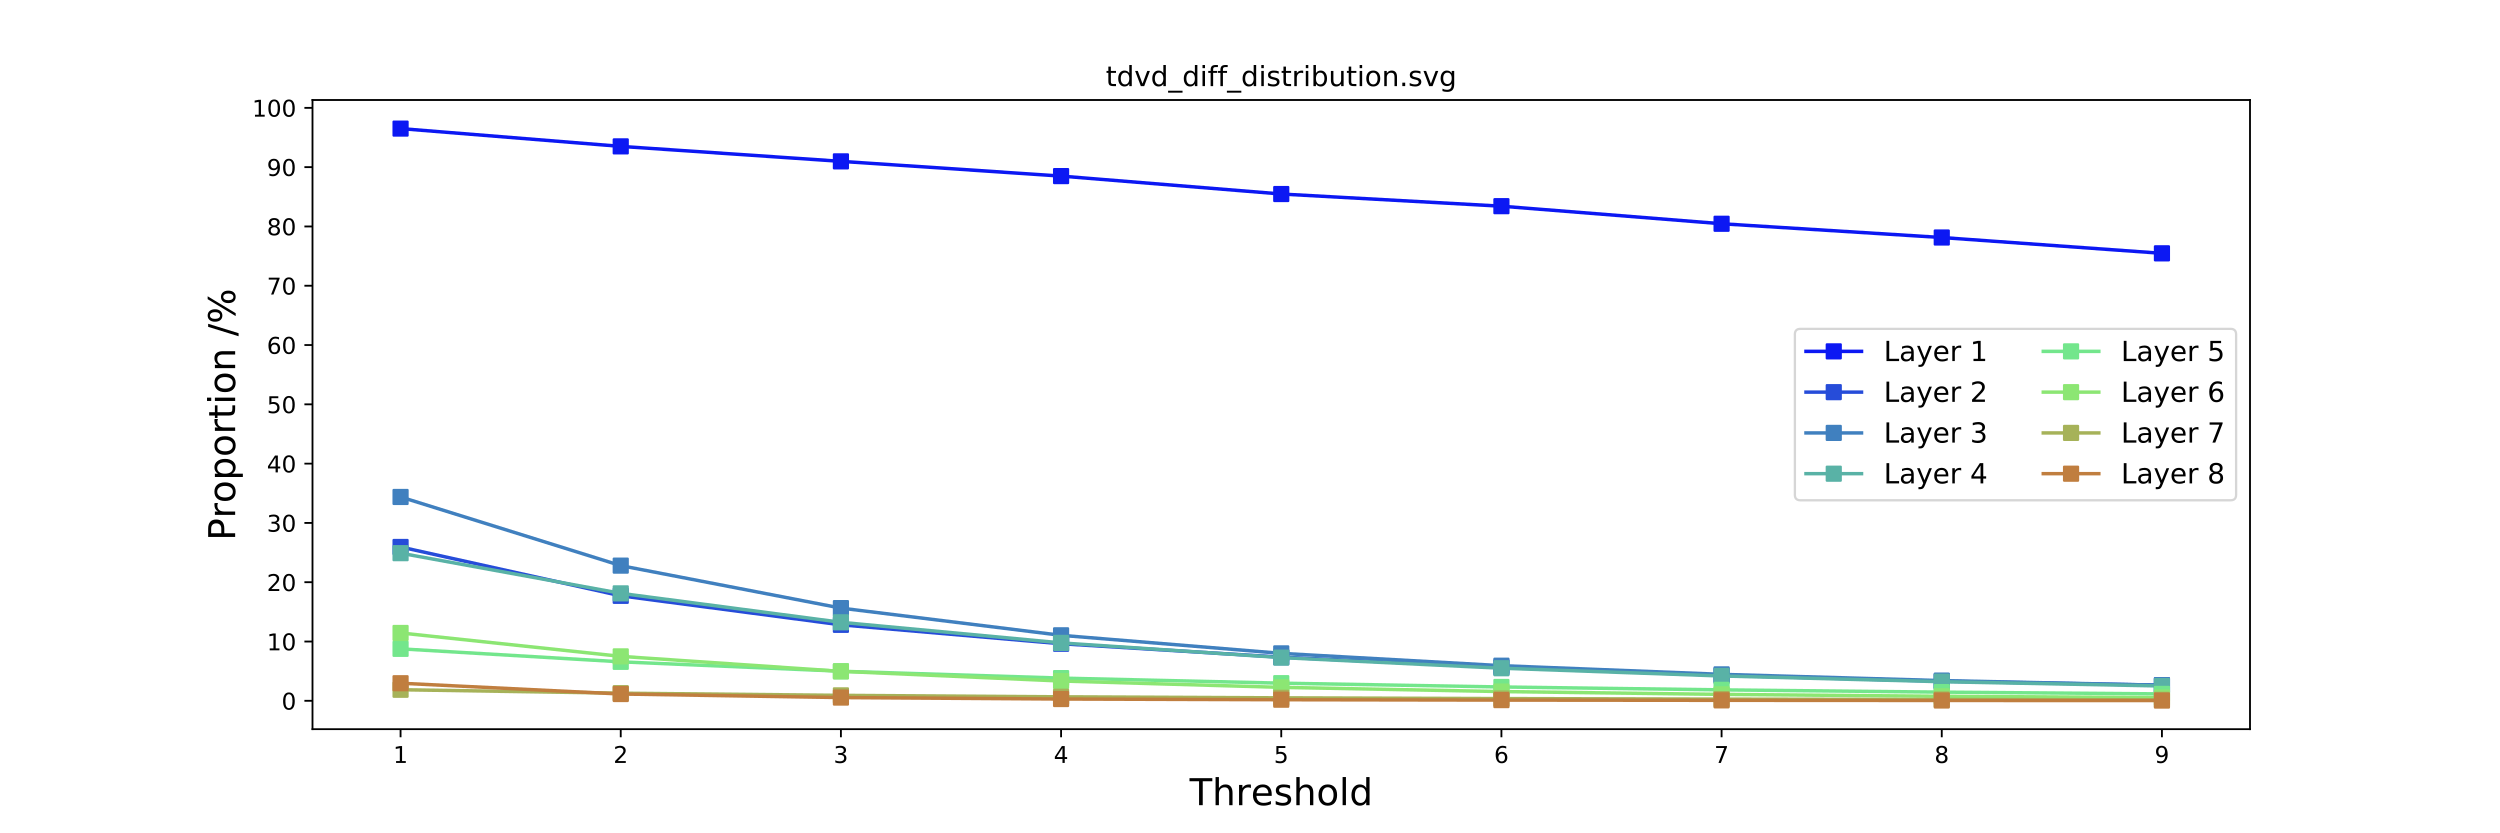 <?xml version="1.0" encoding="utf-8" standalone="no"?>
<!DOCTYPE svg PUBLIC "-//W3C//DTD SVG 1.1//EN"
  "http://www.w3.org/Graphics/SVG/1.1/DTD/svg11.dtd">
<!-- Created with matplotlib (https://matplotlib.org/) -->
<svg height="360pt" version="1.1" viewBox="0 0 1080 360" width="1080pt" xmlns="http://www.w3.org/2000/svg" xmlns:xlink="http://www.w3.org/1999/xlink">
 <defs>
  <style type="text/css">
*{stroke-linecap:butt;stroke-linejoin:round;}
  </style>
 </defs>
 <g id="figure_1">
  <g id="patch_1">
   <path d="M 0 360 
L 1080 360 
L 1080 0 
L 0 0 
z
" style="fill:#ffffff;"/>
  </g>
  <g id="axes_1">
   <g id="patch_2">
    <path d="M 135 315 
L 972 315 
L 972 43.2 
L 135 43.2 
z
" style="fill:#ffffff;"/>
   </g>
   <g id="matplotlib.axis_1">
    <g id="xtick_1">
     <g id="line2d_1">
      <defs>
       <path d="M 0 0 
L 0 3.5 
" id="me20a27fc6b" style="stroke:#000000;stroke-width:0.8;"/>
      </defs>
      <g>
       <use style="stroke:#000000;stroke-width:0.8;" x="173.045" xlink:href="#me20a27fc6b" y="315"/>
      </g>
     </g>
     <g id="text_1">
      <!-- 1 -->
      <defs>
       <path d="M 12.406 8.297 
L 28.516 8.297 
L 28.516 63.922 
L 10.984 60.406 
L 10.984 69.391 
L 28.422 72.906 
L 38.281 72.906 
L 38.281 8.297 
L 54.391 8.297 
L 54.391 0 
L 12.406 0 
z
" id="DejaVuSans-49"/>
      </defs>
      <g transform="translate(169.864 329.598)scale(0.1 -0.1)">
       <use xlink:href="#DejaVuSans-49"/>
      </g>
     </g>
    </g>
    <g id="xtick_2">
     <g id="line2d_2">
      <g>
       <use style="stroke:#000000;stroke-width:0.8;" x="268.159" xlink:href="#me20a27fc6b" y="315"/>
      </g>
     </g>
     <g id="text_2">
      <!-- 2 -->
      <defs>
       <path d="M 19.188 8.297 
L 53.609 8.297 
L 53.609 0 
L 7.328 0 
L 7.328 8.297 
Q 12.938 14.109 22.625 23.891 
Q 32.328 33.688 34.812 36.531 
Q 39.547 41.844 41.422 45.531 
Q 43.312 49.219 43.312 52.781 
Q 43.312 58.594 39.234 62.25 
Q 35.156 65.922 28.609 65.922 
Q 23.969 65.922 18.812 64.312 
Q 13.672 62.703 7.812 59.422 
L 7.812 69.391 
Q 13.766 71.781 18.938 73 
Q 24.125 74.219 28.422 74.219 
Q 39.75 74.219 46.484 68.547 
Q 53.219 62.891 53.219 53.422 
Q 53.219 48.922 51.531 44.891 
Q 49.859 40.875 45.406 35.406 
Q 44.188 33.984 37.641 27.219 
Q 31.109 20.453 19.188 8.297 
z
" id="DejaVuSans-50"/>
      </defs>
      <g transform="translate(264.978 329.598)scale(0.1 -0.1)">
       <use xlink:href="#DejaVuSans-50"/>
      </g>
     </g>
    </g>
    <g id="xtick_3">
     <g id="line2d_3">
      <g>
       <use style="stroke:#000000;stroke-width:0.8;" x="363.273" xlink:href="#me20a27fc6b" y="315"/>
      </g>
     </g>
     <g id="text_3">
      <!-- 3 -->
      <defs>
       <path d="M 40.578 39.312 
Q 47.656 37.797 51.625 33 
Q 55.609 28.219 55.609 21.188 
Q 55.609 10.406 48.188 4.484 
Q 40.766 -1.422 27.094 -1.422 
Q 22.516 -1.422 17.656 -0.516 
Q 12.797 0.391 7.625 2.203 
L 7.625 11.719 
Q 11.719 9.328 16.594 8.109 
Q 21.484 6.891 26.812 6.891 
Q 36.078 6.891 40.938 10.547 
Q 45.797 14.203 45.797 21.188 
Q 45.797 27.641 41.281 31.266 
Q 36.766 34.906 28.719 34.906 
L 20.219 34.906 
L 20.219 43.016 
L 29.109 43.016 
Q 36.375 43.016 40.234 45.922 
Q 44.094 48.828 44.094 54.297 
Q 44.094 59.906 40.109 62.906 
Q 36.141 65.922 28.719 65.922 
Q 24.656 65.922 20.016 65.031 
Q 15.375 64.156 9.812 62.312 
L 9.812 71.094 
Q 15.438 72.656 20.344 73.438 
Q 25.25 74.219 29.594 74.219 
Q 40.828 74.219 47.359 69.109 
Q 53.906 64.016 53.906 55.328 
Q 53.906 49.266 50.438 45.094 
Q 46.969 40.922 40.578 39.312 
z
" id="DejaVuSans-51"/>
      </defs>
      <g transform="translate(360.091 329.598)scale(0.1 -0.1)">
       <use xlink:href="#DejaVuSans-51"/>
      </g>
     </g>
    </g>
    <g id="xtick_4">
     <g id="line2d_4">
      <g>
       <use style="stroke:#000000;stroke-width:0.8;" x="458.386" xlink:href="#me20a27fc6b" y="315"/>
      </g>
     </g>
     <g id="text_4">
      <!-- 4 -->
      <defs>
       <path d="M 37.797 64.312 
L 12.891 25.391 
L 37.797 25.391 
z
M 35.203 72.906 
L 47.609 72.906 
L 47.609 25.391 
L 58.016 25.391 
L 58.016 17.188 
L 47.609 17.188 
L 47.609 0 
L 37.797 0 
L 37.797 17.188 
L 4.891 17.188 
L 4.891 26.703 
z
" id="DejaVuSans-52"/>
      </defs>
      <g transform="translate(455.205 329.598)scale(0.1 -0.1)">
       <use xlink:href="#DejaVuSans-52"/>
      </g>
     </g>
    </g>
    <g id="xtick_5">
     <g id="line2d_5">
      <g>
       <use style="stroke:#000000;stroke-width:0.8;" x="553.5" xlink:href="#me20a27fc6b" y="315"/>
      </g>
     </g>
     <g id="text_5">
      <!-- 5 -->
      <defs>
       <path d="M 10.797 72.906 
L 49.516 72.906 
L 49.516 64.594 
L 19.828 64.594 
L 19.828 46.734 
Q 21.969 47.469 24.109 47.828 
Q 26.266 48.188 28.422 48.188 
Q 40.625 48.188 47.75 41.5 
Q 54.891 34.812 54.891 23.391 
Q 54.891 11.625 47.562 5.094 
Q 40.234 -1.422 26.906 -1.422 
Q 22.312 -1.422 17.547 -0.641 
Q 12.797 0.141 7.719 1.703 
L 7.719 11.625 
Q 12.109 9.234 16.797 8.062 
Q 21.484 6.891 26.703 6.891 
Q 35.156 6.891 40.078 11.328 
Q 45.016 15.766 45.016 23.391 
Q 45.016 31 40.078 35.438 
Q 35.156 39.891 26.703 39.891 
Q 22.75 39.891 18.812 39.016 
Q 14.891 38.141 10.797 36.281 
z
" id="DejaVuSans-53"/>
      </defs>
      <g transform="translate(550.319 329.598)scale(0.1 -0.1)">
       <use xlink:href="#DejaVuSans-53"/>
      </g>
     </g>
    </g>
    <g id="xtick_6">
     <g id="line2d_6">
      <g>
       <use style="stroke:#000000;stroke-width:0.8;" x="648.614" xlink:href="#me20a27fc6b" y="315"/>
      </g>
     </g>
     <g id="text_6">
      <!-- 6 -->
      <defs>
       <path d="M 33.016 40.375 
Q 26.375 40.375 22.484 35.828 
Q 18.609 31.297 18.609 23.391 
Q 18.609 15.531 22.484 10.953 
Q 26.375 6.391 33.016 6.391 
Q 39.656 6.391 43.531 10.953 
Q 47.406 15.531 47.406 23.391 
Q 47.406 31.297 43.531 35.828 
Q 39.656 40.375 33.016 40.375 
z
M 52.594 71.297 
L 52.594 62.312 
Q 48.875 64.062 45.094 64.984 
Q 41.312 65.922 37.594 65.922 
Q 27.828 65.922 22.672 59.328 
Q 17.531 52.734 16.797 39.406 
Q 19.672 43.656 24.016 45.922 
Q 28.375 48.188 33.594 48.188 
Q 44.578 48.188 50.953 41.516 
Q 57.328 34.859 57.328 23.391 
Q 57.328 12.156 50.688 5.359 
Q 44.047 -1.422 33.016 -1.422 
Q 20.359 -1.422 13.672 8.266 
Q 6.984 17.969 6.984 36.375 
Q 6.984 53.656 15.188 63.938 
Q 23.391 74.219 37.203 74.219 
Q 40.922 74.219 44.703 73.484 
Q 48.484 72.75 52.594 71.297 
z
" id="DejaVuSans-54"/>
      </defs>
      <g transform="translate(645.432 329.598)scale(0.1 -0.1)">
       <use xlink:href="#DejaVuSans-54"/>
      </g>
     </g>
    </g>
    <g id="xtick_7">
     <g id="line2d_7">
      <g>
       <use style="stroke:#000000;stroke-width:0.8;" x="743.727" xlink:href="#me20a27fc6b" y="315"/>
      </g>
     </g>
     <g id="text_7">
      <!-- 7 -->
      <defs>
       <path d="M 8.203 72.906 
L 55.078 72.906 
L 55.078 68.703 
L 28.609 0 
L 18.312 0 
L 43.219 64.594 
L 8.203 64.594 
z
" id="DejaVuSans-55"/>
      </defs>
      <g transform="translate(740.546 329.598)scale(0.1 -0.1)">
       <use xlink:href="#DejaVuSans-55"/>
      </g>
     </g>
    </g>
    <g id="xtick_8">
     <g id="line2d_8">
      <g>
       <use style="stroke:#000000;stroke-width:0.8;" x="838.841" xlink:href="#me20a27fc6b" y="315"/>
      </g>
     </g>
     <g id="text_8">
      <!-- 8 -->
      <defs>
       <path d="M 31.781 34.625 
Q 24.75 34.625 20.719 30.859 
Q 16.703 27.094 16.703 20.516 
Q 16.703 13.922 20.719 10.156 
Q 24.75 6.391 31.781 6.391 
Q 38.812 6.391 42.859 10.172 
Q 46.922 13.969 46.922 20.516 
Q 46.922 27.094 42.891 30.859 
Q 38.875 34.625 31.781 34.625 
z
M 21.922 38.812 
Q 15.578 40.375 12.031 44.719 
Q 8.5 49.078 8.5 55.328 
Q 8.5 64.062 14.719 69.141 
Q 20.953 74.219 31.781 74.219 
Q 42.672 74.219 48.875 69.141 
Q 55.078 64.062 55.078 55.328 
Q 55.078 49.078 51.531 44.719 
Q 48 40.375 41.703 38.812 
Q 48.828 37.156 52.797 32.312 
Q 56.781 27.484 56.781 20.516 
Q 56.781 9.906 50.312 4.234 
Q 43.844 -1.422 31.781 -1.422 
Q 19.734 -1.422 13.25 4.234 
Q 6.781 9.906 6.781 20.516 
Q 6.781 27.484 10.781 32.312 
Q 14.797 37.156 21.922 38.812 
z
M 18.312 54.391 
Q 18.312 48.734 21.844 45.562 
Q 25.391 42.391 31.781 42.391 
Q 38.141 42.391 41.719 45.562 
Q 45.312 48.734 45.312 54.391 
Q 45.312 60.062 41.719 63.234 
Q 38.141 66.406 31.781 66.406 
Q 25.391 66.406 21.844 63.234 
Q 18.312 60.062 18.312 54.391 
z
" id="DejaVuSans-56"/>
      </defs>
      <g transform="translate(835.66 329.598)scale(0.1 -0.1)">
       <use xlink:href="#DejaVuSans-56"/>
      </g>
     </g>
    </g>
    <g id="xtick_9">
     <g id="line2d_9">
      <g>
       <use style="stroke:#000000;stroke-width:0.8;" x="933.955" xlink:href="#me20a27fc6b" y="315"/>
      </g>
     </g>
     <g id="text_9">
      <!-- 9 -->
      <defs>
       <path d="M 10.984 1.516 
L 10.984 10.5 
Q 14.703 8.734 18.5 7.812 
Q 22.312 6.891 25.984 6.891 
Q 35.75 6.891 40.891 13.453 
Q 46.047 20.016 46.781 33.406 
Q 43.953 29.203 39.594 26.953 
Q 35.25 24.703 29.984 24.703 
Q 19.047 24.703 12.672 31.312 
Q 6.297 37.938 6.297 49.422 
Q 6.297 60.641 12.938 67.422 
Q 19.578 74.219 30.609 74.219 
Q 43.266 74.219 49.922 64.516 
Q 56.594 54.828 56.594 36.375 
Q 56.594 19.141 48.406 8.859 
Q 40.234 -1.422 26.422 -1.422 
Q 22.703 -1.422 18.891 -0.688 
Q 15.094 0.047 10.984 1.516 
z
M 30.609 32.422 
Q 37.25 32.422 41.125 36.953 
Q 45.016 41.5 45.016 49.422 
Q 45.016 57.281 41.125 61.844 
Q 37.25 66.406 30.609 66.406 
Q 23.969 66.406 20.094 61.844 
Q 16.219 57.281 16.219 49.422 
Q 16.219 41.5 20.094 36.953 
Q 23.969 32.422 30.609 32.422 
z
" id="DejaVuSans-57"/>
      </defs>
      <g transform="translate(930.773 329.598)scale(0.1 -0.1)">
       <use xlink:href="#DejaVuSans-57"/>
      </g>
     </g>
    </g>
    <g id="text_10">
     <!-- Threshold -->
     <defs>
      <path d="M -0.297 72.906 
L 61.375 72.906 
L 61.375 64.594 
L 35.5 64.594 
L 35.5 0 
L 25.594 0 
L 25.594 64.594 
L -0.297 64.594 
z
" id="DejaVuSans-84"/>
      <path d="M 54.891 33.016 
L 54.891 0 
L 45.906 0 
L 45.906 32.719 
Q 45.906 40.484 42.875 44.328 
Q 39.844 48.188 33.797 48.188 
Q 26.516 48.188 22.312 43.547 
Q 18.109 38.922 18.109 30.906 
L 18.109 0 
L 9.078 0 
L 9.078 75.984 
L 18.109 75.984 
L 18.109 46.188 
Q 21.344 51.125 25.703 53.562 
Q 30.078 56 35.797 56 
Q 45.219 56 50.047 50.172 
Q 54.891 44.344 54.891 33.016 
z
" id="DejaVuSans-104"/>
      <path d="M 41.109 46.297 
Q 39.594 47.172 37.812 47.578 
Q 36.031 48 33.891 48 
Q 26.266 48 22.188 43.047 
Q 18.109 38.094 18.109 28.812 
L 18.109 0 
L 9.078 0 
L 9.078 54.688 
L 18.109 54.688 
L 18.109 46.188 
Q 20.953 51.172 25.484 53.578 
Q 30.031 56 36.531 56 
Q 37.453 56 38.578 55.875 
Q 39.703 55.766 41.062 55.516 
z
" id="DejaVuSans-114"/>
      <path d="M 56.203 29.594 
L 56.203 25.203 
L 14.891 25.203 
Q 15.484 15.922 20.484 11.062 
Q 25.484 6.203 34.422 6.203 
Q 39.594 6.203 44.453 7.469 
Q 49.312 8.734 54.109 11.281 
L 54.109 2.781 
Q 49.266 0.734 44.188 -0.344 
Q 39.109 -1.422 33.891 -1.422 
Q 20.797 -1.422 13.156 6.188 
Q 5.516 13.812 5.516 26.812 
Q 5.516 40.234 12.766 48.109 
Q 20.016 56 32.328 56 
Q 43.359 56 49.781 48.891 
Q 56.203 41.797 56.203 29.594 
z
M 47.219 32.234 
Q 47.125 39.594 43.094 43.984 
Q 39.062 48.391 32.422 48.391 
Q 24.906 48.391 20.391 44.141 
Q 15.875 39.891 15.188 32.172 
z
" id="DejaVuSans-101"/>
      <path d="M 44.281 53.078 
L 44.281 44.578 
Q 40.484 46.531 36.375 47.5 
Q 32.281 48.484 27.875 48.484 
Q 21.188 48.484 17.844 46.438 
Q 14.5 44.391 14.5 40.281 
Q 14.5 37.156 16.891 35.375 
Q 19.281 33.594 26.516 31.984 
L 29.594 31.297 
Q 39.156 29.25 43.188 25.516 
Q 47.219 21.781 47.219 15.094 
Q 47.219 7.469 41.188 3.016 
Q 35.156 -1.422 24.609 -1.422 
Q 20.219 -1.422 15.453 -0.562 
Q 10.688 0.297 5.422 2 
L 5.422 11.281 
Q 10.406 8.688 15.234 7.391 
Q 20.062 6.109 24.812 6.109 
Q 31.156 6.109 34.562 8.281 
Q 37.984 10.453 37.984 14.406 
Q 37.984 18.062 35.516 20.016 
Q 33.062 21.969 24.703 23.781 
L 21.578 24.516 
Q 13.234 26.266 9.516 29.906 
Q 5.812 33.547 5.812 39.891 
Q 5.812 47.609 11.281 51.797 
Q 16.75 56 26.812 56 
Q 31.781 56 36.172 55.266 
Q 40.578 54.547 44.281 53.078 
z
" id="DejaVuSans-115"/>
      <path d="M 30.609 48.391 
Q 23.391 48.391 19.188 42.75 
Q 14.984 37.109 14.984 27.297 
Q 14.984 17.484 19.156 11.844 
Q 23.344 6.203 30.609 6.203 
Q 37.797 6.203 41.984 11.859 
Q 46.188 17.531 46.188 27.297 
Q 46.188 37.016 41.984 42.703 
Q 37.797 48.391 30.609 48.391 
z
M 30.609 56 
Q 42.328 56 49.016 48.375 
Q 55.719 40.766 55.719 27.297 
Q 55.719 13.875 49.016 6.219 
Q 42.328 -1.422 30.609 -1.422 
Q 18.844 -1.422 12.172 6.219 
Q 5.516 13.875 5.516 27.297 
Q 5.516 40.766 12.172 48.375 
Q 18.844 56 30.609 56 
z
" id="DejaVuSans-111"/>
      <path d="M 9.422 75.984 
L 18.406 75.984 
L 18.406 0 
L 9.422 0 
z
" id="DejaVuSans-108"/>
      <path d="M 45.406 46.391 
L 45.406 75.984 
L 54.391 75.984 
L 54.391 0 
L 45.406 0 
L 45.406 8.203 
Q 42.578 3.328 38.25 0.953 
Q 33.938 -1.422 27.875 -1.422 
Q 17.969 -1.422 11.734 6.484 
Q 5.516 14.406 5.516 27.297 
Q 5.516 40.188 11.734 48.094 
Q 17.969 56 27.875 56 
Q 33.938 56 38.25 53.625 
Q 42.578 51.266 45.406 46.391 
z
M 14.797 27.297 
Q 14.797 17.391 18.875 11.75 
Q 22.953 6.109 30.078 6.109 
Q 37.203 6.109 41.297 11.75 
Q 45.406 17.391 45.406 27.297 
Q 45.406 37.203 41.297 42.844 
Q 37.203 48.484 30.078 48.484 
Q 22.953 48.484 18.875 42.844 
Q 14.797 37.203 14.797 27.297 
z
" id="DejaVuSans-100"/>
     </defs>
     <g transform="translate(513.901 347.836)scale(0.16 -0.16)">
      <use xlink:href="#DejaVuSans-84"/>
      <use x="61.084" xlink:href="#DejaVuSans-104"/>
      <use x="124.463" xlink:href="#DejaVuSans-114"/>
      <use x="165.545" xlink:href="#DejaVuSans-101"/>
      <use x="227.068" xlink:href="#DejaVuSans-115"/>
      <use x="279.168" xlink:href="#DejaVuSans-104"/>
      <use x="342.547" xlink:href="#DejaVuSans-111"/>
      <use x="403.729" xlink:href="#DejaVuSans-108"/>
      <use x="431.512" xlink:href="#DejaVuSans-100"/>
     </g>
    </g>
   </g>
   <g id="matplotlib.axis_2">
    <g id="ytick_1">
     <g id="line2d_10">
      <defs>
       <path d="M 0 0 
L -3.5 0 
" id="m1d89ba6cb8" style="stroke:#000000;stroke-width:0.8;"/>
      </defs>
      <g>
       <use style="stroke:#000000;stroke-width:0.8;" x="135" xlink:href="#m1d89ba6cb8" y="302.752"/>
      </g>
     </g>
     <g id="text_11">
      <!-- 0 -->
      <defs>
       <path d="M 31.781 66.406 
Q 24.172 66.406 20.328 58.906 
Q 16.5 51.422 16.5 36.375 
Q 16.5 21.391 20.328 13.891 
Q 24.172 6.391 31.781 6.391 
Q 39.453 6.391 43.281 13.891 
Q 47.125 21.391 47.125 36.375 
Q 47.125 51.422 43.281 58.906 
Q 39.453 66.406 31.781 66.406 
z
M 31.781 74.219 
Q 44.047 74.219 50.516 64.516 
Q 56.984 54.828 56.984 36.375 
Q 56.984 17.969 50.516 8.266 
Q 44.047 -1.422 31.781 -1.422 
Q 19.531 -1.422 13.062 8.266 
Q 6.594 17.969 6.594 36.375 
Q 6.594 54.828 13.062 64.516 
Q 19.531 74.219 31.781 74.219 
z
" id="DejaVuSans-48"/>
      </defs>
      <g transform="translate(121.638 306.551)scale(0.1 -0.1)">
       <use xlink:href="#DejaVuSans-48"/>
      </g>
     </g>
    </g>
    <g id="ytick_2">
     <g id="line2d_11">
      <g>
       <use style="stroke:#000000;stroke-width:0.8;" x="135" xlink:href="#m1d89ba6cb8" y="277.136"/>
      </g>
     </g>
     <g id="text_12">
      <!-- 10 -->
      <g transform="translate(115.275 280.935)scale(0.1 -0.1)">
       <use xlink:href="#DejaVuSans-49"/>
       <use x="63.623" xlink:href="#DejaVuSans-48"/>
      </g>
     </g>
    </g>
    <g id="ytick_3">
     <g id="line2d_12">
      <g>
       <use style="stroke:#000000;stroke-width:0.8;" x="135" xlink:href="#m1d89ba6cb8" y="251.52"/>
      </g>
     </g>
     <g id="text_13">
      <!-- 20 -->
      <g transform="translate(115.275 255.32)scale(0.1 -0.1)">
       <use xlink:href="#DejaVuSans-50"/>
       <use x="63.623" xlink:href="#DejaVuSans-48"/>
      </g>
     </g>
    </g>
    <g id="ytick_4">
     <g id="line2d_13">
      <g>
       <use style="stroke:#000000;stroke-width:0.8;" x="135" xlink:href="#m1d89ba6cb8" y="225.904"/>
      </g>
     </g>
     <g id="text_14">
      <!-- 30 -->
      <g transform="translate(115.275 229.704)scale(0.1 -0.1)">
       <use xlink:href="#DejaVuSans-51"/>
       <use x="63.623" xlink:href="#DejaVuSans-48"/>
      </g>
     </g>
    </g>
    <g id="ytick_5">
     <g id="line2d_14">
      <g>
       <use style="stroke:#000000;stroke-width:0.8;" x="135" xlink:href="#m1d89ba6cb8" y="200.288"/>
      </g>
     </g>
     <g id="text_15">
      <!-- 40 -->
      <g transform="translate(115.275 204.088)scale(0.1 -0.1)">
       <use xlink:href="#DejaVuSans-52"/>
       <use x="63.623" xlink:href="#DejaVuSans-48"/>
      </g>
     </g>
    </g>
    <g id="ytick_6">
     <g id="line2d_15">
      <g>
       <use style="stroke:#000000;stroke-width:0.8;" x="135" xlink:href="#m1d89ba6cb8" y="174.672"/>
      </g>
     </g>
     <g id="text_16">
      <!-- 50 -->
      <g transform="translate(115.275 178.472)scale(0.1 -0.1)">
       <use xlink:href="#DejaVuSans-53"/>
       <use x="63.623" xlink:href="#DejaVuSans-48"/>
      </g>
     </g>
    </g>
    <g id="ytick_7">
     <g id="line2d_16">
      <g>
       <use style="stroke:#000000;stroke-width:0.8;" x="135" xlink:href="#m1d89ba6cb8" y="149.056"/>
      </g>
     </g>
     <g id="text_17">
      <!-- 60 -->
      <g transform="translate(115.275 152.856)scale(0.1 -0.1)">
       <use xlink:href="#DejaVuSans-54"/>
       <use x="63.623" xlink:href="#DejaVuSans-48"/>
      </g>
     </g>
    </g>
    <g id="ytick_8">
     <g id="line2d_17">
      <g>
       <use style="stroke:#000000;stroke-width:0.8;" x="135" xlink:href="#m1d89ba6cb8" y="123.44"/>
      </g>
     </g>
     <g id="text_18">
      <!-- 70 -->
      <g transform="translate(115.275 127.24)scale(0.1 -0.1)">
       <use xlink:href="#DejaVuSans-55"/>
       <use x="63.623" xlink:href="#DejaVuSans-48"/>
      </g>
     </g>
    </g>
    <g id="ytick_9">
     <g id="line2d_18">
      <g>
       <use style="stroke:#000000;stroke-width:0.8;" x="135" xlink:href="#m1d89ba6cb8" y="97.824"/>
      </g>
     </g>
     <g id="text_19">
      <!-- 80 -->
      <g transform="translate(115.275 101.624)scale(0.1 -0.1)">
       <use xlink:href="#DejaVuSans-56"/>
       <use x="63.623" xlink:href="#DejaVuSans-48"/>
      </g>
     </g>
    </g>
    <g id="ytick_10">
     <g id="line2d_19">
      <g>
       <use style="stroke:#000000;stroke-width:0.8;" x="135" xlink:href="#m1d89ba6cb8" y="72.209"/>
      </g>
     </g>
     <g id="text_20">
      <!-- 90 -->
      <g transform="translate(115.275 76.008)scale(0.1 -0.1)">
       <use xlink:href="#DejaVuSans-57"/>
       <use x="63.623" xlink:href="#DejaVuSans-48"/>
      </g>
     </g>
    </g>
    <g id="ytick_11">
     <g id="line2d_20">
      <g>
       <use style="stroke:#000000;stroke-width:0.8;" x="135" xlink:href="#m1d89ba6cb8" y="46.593"/>
      </g>
     </g>
     <g id="text_21">
      <!-- 100 -->
      <g transform="translate(108.912 50.392)scale(0.1 -0.1)">
       <use xlink:href="#DejaVuSans-49"/>
       <use x="63.623" xlink:href="#DejaVuSans-48"/>
       <use x="127.246" xlink:href="#DejaVuSans-48"/>
      </g>
     </g>
    </g>
    <g id="text_22">
     <!-- Proportion /% -->
     <defs>
      <path d="M 19.672 64.797 
L 19.672 37.406 
L 32.078 37.406 
Q 38.969 37.406 42.719 40.969 
Q 46.484 44.531 46.484 51.125 
Q 46.484 57.672 42.719 61.234 
Q 38.969 64.797 32.078 64.797 
z
M 9.812 72.906 
L 32.078 72.906 
Q 44.344 72.906 50.609 67.359 
Q 56.891 61.812 56.891 51.125 
Q 56.891 40.328 50.609 34.812 
Q 44.344 29.297 32.078 29.297 
L 19.672 29.297 
L 19.672 0 
L 9.812 0 
z
" id="DejaVuSans-80"/>
      <path d="M 18.109 8.203 
L 18.109 -20.797 
L 9.078 -20.797 
L 9.078 54.688 
L 18.109 54.688 
L 18.109 46.391 
Q 20.953 51.266 25.266 53.625 
Q 29.594 56 35.594 56 
Q 45.562 56 51.781 48.094 
Q 58.016 40.188 58.016 27.297 
Q 58.016 14.406 51.781 6.484 
Q 45.562 -1.422 35.594 -1.422 
Q 29.594 -1.422 25.266 0.953 
Q 20.953 3.328 18.109 8.203 
z
M 48.688 27.297 
Q 48.688 37.203 44.609 42.844 
Q 40.531 48.484 33.406 48.484 
Q 26.266 48.484 22.188 42.844 
Q 18.109 37.203 18.109 27.297 
Q 18.109 17.391 22.188 11.75 
Q 26.266 6.109 33.406 6.109 
Q 40.531 6.109 44.609 11.75 
Q 48.688 17.391 48.688 27.297 
z
" id="DejaVuSans-112"/>
      <path d="M 18.312 70.219 
L 18.312 54.688 
L 36.812 54.688 
L 36.812 47.703 
L 18.312 47.703 
L 18.312 18.016 
Q 18.312 11.328 20.141 9.422 
Q 21.969 7.516 27.594 7.516 
L 36.812 7.516 
L 36.812 0 
L 27.594 0 
Q 17.188 0 13.234 3.875 
Q 9.281 7.766 9.281 18.016 
L 9.281 47.703 
L 2.688 47.703 
L 2.688 54.688 
L 9.281 54.688 
L 9.281 70.219 
z
" id="DejaVuSans-116"/>
      <path d="M 9.422 54.688 
L 18.406 54.688 
L 18.406 0 
L 9.422 0 
z
M 9.422 75.984 
L 18.406 75.984 
L 18.406 64.594 
L 9.422 64.594 
z
" id="DejaVuSans-105"/>
      <path d="M 54.891 33.016 
L 54.891 0 
L 45.906 0 
L 45.906 32.719 
Q 45.906 40.484 42.875 44.328 
Q 39.844 48.188 33.797 48.188 
Q 26.516 48.188 22.312 43.547 
Q 18.109 38.922 18.109 30.906 
L 18.109 0 
L 9.078 0 
L 9.078 54.688 
L 18.109 54.688 
L 18.109 46.188 
Q 21.344 51.125 25.703 53.562 
Q 30.078 56 35.797 56 
Q 45.219 56 50.047 50.172 
Q 54.891 44.344 54.891 33.016 
z
" id="DejaVuSans-110"/>
      <path id="DejaVuSans-32"/>
      <path d="M 25.391 72.906 
L 33.688 72.906 
L 8.297 -9.281 
L 0 -9.281 
z
" id="DejaVuSans-47"/>
      <path d="M 72.703 32.078 
Q 68.453 32.078 66.031 28.469 
Q 63.625 24.859 63.625 18.406 
Q 63.625 12.062 66.031 8.422 
Q 68.453 4.781 72.703 4.781 
Q 76.859 4.781 79.266 8.422 
Q 81.688 12.062 81.688 18.406 
Q 81.688 24.812 79.266 28.438 
Q 76.859 32.078 72.703 32.078 
z
M 72.703 38.281 
Q 80.422 38.281 84.953 32.906 
Q 89.5 27.547 89.5 18.406 
Q 89.5 9.281 84.938 3.922 
Q 80.375 -1.422 72.703 -1.422 
Q 64.891 -1.422 60.344 3.922 
Q 55.812 9.281 55.812 18.406 
Q 55.812 27.594 60.375 32.938 
Q 64.938 38.281 72.703 38.281 
z
M 22.312 68.016 
Q 18.109 68.016 15.688 64.375 
Q 13.281 60.75 13.281 54.391 
Q 13.281 47.953 15.672 44.328 
Q 18.062 40.719 22.312 40.719 
Q 26.562 40.719 28.969 44.328 
Q 31.391 47.953 31.391 54.391 
Q 31.391 60.688 28.953 64.344 
Q 26.516 68.016 22.312 68.016 
z
M 66.406 74.219 
L 74.219 74.219 
L 28.609 -1.422 
L 20.797 -1.422 
z
M 22.312 74.219 
Q 30.031 74.219 34.609 68.875 
Q 39.203 63.531 39.203 54.391 
Q 39.203 45.172 34.641 39.844 
Q 30.078 34.516 22.312 34.516 
Q 14.547 34.516 10.031 39.859 
Q 5.516 45.219 5.516 54.391 
Q 5.516 63.484 10.047 68.844 
Q 14.594 74.219 22.312 74.219 
z
" id="DejaVuSans-37"/>
     </defs>
     <g transform="translate(101.585 233.529)rotate(-90)scale(0.16 -0.16)">
      <use xlink:href="#DejaVuSans-80"/>
      <use x="60.287" xlink:href="#DejaVuSans-114"/>
      <use x="101.369" xlink:href="#DejaVuSans-111"/>
      <use x="162.551" xlink:href="#DejaVuSans-112"/>
      <use x="226.027" xlink:href="#DejaVuSans-111"/>
      <use x="287.209" xlink:href="#DejaVuSans-114"/>
      <use x="328.322" xlink:href="#DejaVuSans-116"/>
      <use x="367.531" xlink:href="#DejaVuSans-105"/>
      <use x="395.314" xlink:href="#DejaVuSans-111"/>
      <use x="456.496" xlink:href="#DejaVuSans-110"/>
      <use x="519.875" xlink:href="#DejaVuSans-32"/>
      <use x="551.662" xlink:href="#DejaVuSans-47"/>
      <use x="585.354" xlink:href="#DejaVuSans-37"/>
     </g>
    </g>
   </g>
   <g id="line2d_21">
    <path clip-path="url(#pb49936cbcd)" d="M 173.045 55.555 
L 268.159 63.241 
L 363.273 69.704 
L 458.386 76.072 
L 553.5 83.818 
L 648.614 89.077 
L 743.727 96.664 
L 838.841 102.611 
L 933.955 109.439 
" style="fill:none;stroke:#0c18f3;stroke-linecap:square;stroke-width:1.5;"/>
    <defs>
     <path d="M -3 3 
L 3 3 
L 3 -3 
L -3 -3 
z
" id="me81a89dff2" style="stroke:#0c18f3;stroke-linejoin:miter;"/>
    </defs>
    <g clip-path="url(#pb49936cbcd)">
     <use style="fill:#0c18f3;stroke:#0c18f3;stroke-linejoin:miter;" x="173.045" xlink:href="#me81a89dff2" y="55.555"/>
     <use style="fill:#0c18f3;stroke:#0c18f3;stroke-linejoin:miter;" x="268.159" xlink:href="#me81a89dff2" y="63.241"/>
     <use style="fill:#0c18f3;stroke:#0c18f3;stroke-linejoin:miter;" x="363.273" xlink:href="#me81a89dff2" y="69.704"/>
     <use style="fill:#0c18f3;stroke:#0c18f3;stroke-linejoin:miter;" x="458.386" xlink:href="#me81a89dff2" y="76.072"/>
     <use style="fill:#0c18f3;stroke:#0c18f3;stroke-linejoin:miter;" x="553.5" xlink:href="#me81a89dff2" y="83.818"/>
     <use style="fill:#0c18f3;stroke:#0c18f3;stroke-linejoin:miter;" x="648.614" xlink:href="#me81a89dff2" y="89.077"/>
     <use style="fill:#0c18f3;stroke:#0c18f3;stroke-linejoin:miter;" x="743.727" xlink:href="#me81a89dff2" y="96.664"/>
     <use style="fill:#0c18f3;stroke:#0c18f3;stroke-linejoin:miter;" x="838.841" xlink:href="#me81a89dff2" y="102.611"/>
     <use style="fill:#0c18f3;stroke:#0c18f3;stroke-linejoin:miter;" x="933.955" xlink:href="#me81a89dff2" y="109.439"/>
    </g>
   </g>
   <g id="line2d_22">
    <path clip-path="url(#pb49936cbcd)" d="M 173.045 236.29 
L 268.159 257.394 
L 363.273 269.927 
L 458.386 278.106 
L 553.5 283.904 
L 648.614 288.244 
L 743.727 291.762 
L 838.841 294.281 
L 933.955 295.997 
" style="fill:none;stroke:#264cd9;stroke-linecap:square;stroke-width:1.5;"/>
    <defs>
     <path d="M -3 3 
L 3 3 
L 3 -3 
L -3 -3 
z
" id="mb1ef3f3ac2" style="stroke:#264cd9;stroke-linejoin:miter;"/>
    </defs>
    <g clip-path="url(#pb49936cbcd)">
     <use style="fill:#264cd9;stroke:#264cd9;stroke-linejoin:miter;" x="173.045" xlink:href="#mb1ef3f3ac2" y="236.29"/>
     <use style="fill:#264cd9;stroke:#264cd9;stroke-linejoin:miter;" x="268.159" xlink:href="#mb1ef3f3ac2" y="257.394"/>
     <use style="fill:#264cd9;stroke:#264cd9;stroke-linejoin:miter;" x="363.273" xlink:href="#mb1ef3f3ac2" y="269.927"/>
     <use style="fill:#264cd9;stroke:#264cd9;stroke-linejoin:miter;" x="458.386" xlink:href="#mb1ef3f3ac2" y="278.106"/>
     <use style="fill:#264cd9;stroke:#264cd9;stroke-linejoin:miter;" x="553.5" xlink:href="#mb1ef3f3ac2" y="283.904"/>
     <use style="fill:#264cd9;stroke:#264cd9;stroke-linejoin:miter;" x="648.614" xlink:href="#mb1ef3f3ac2" y="288.244"/>
     <use style="fill:#264cd9;stroke:#264cd9;stroke-linejoin:miter;" x="743.727" xlink:href="#mb1ef3f3ac2" y="291.762"/>
     <use style="fill:#264cd9;stroke:#264cd9;stroke-linejoin:miter;" x="838.841" xlink:href="#mb1ef3f3ac2" y="294.281"/>
     <use style="fill:#264cd9;stroke:#264cd9;stroke-linejoin:miter;" x="933.955" xlink:href="#mb1ef3f3ac2" y="295.997"/>
    </g>
   </g>
   <g id="line2d_23">
    <path clip-path="url(#pb49936cbcd)" d="M 173.045 214.686 
L 268.159 244.349 
L 363.273 262.702 
L 458.386 274.46 
L 553.5 282.256 
L 648.614 287.571 
L 743.727 291.314 
L 838.841 294.017 
L 933.955 296.014 
" style="fill:none;stroke:#4080bf;stroke-linecap:square;stroke-width:1.5;"/>
    <defs>
     <path d="M -3 3 
L 3 3 
L 3 -3 
L -3 -3 
z
" id="mf12b6b5d44" style="stroke:#4080bf;stroke-linejoin:miter;"/>
    </defs>
    <g clip-path="url(#pb49936cbcd)">
     <use style="fill:#4080bf;stroke:#4080bf;stroke-linejoin:miter;" x="173.045" xlink:href="#mf12b6b5d44" y="214.686"/>
     <use style="fill:#4080bf;stroke:#4080bf;stroke-linejoin:miter;" x="268.159" xlink:href="#mf12b6b5d44" y="244.349"/>
     <use style="fill:#4080bf;stroke:#4080bf;stroke-linejoin:miter;" x="363.273" xlink:href="#mf12b6b5d44" y="262.702"/>
     <use style="fill:#4080bf;stroke:#4080bf;stroke-linejoin:miter;" x="458.386" xlink:href="#mf12b6b5d44" y="274.46"/>
     <use style="fill:#4080bf;stroke:#4080bf;stroke-linejoin:miter;" x="553.5" xlink:href="#mf12b6b5d44" y="282.256"/>
     <use style="fill:#4080bf;stroke:#4080bf;stroke-linejoin:miter;" x="648.614" xlink:href="#mf12b6b5d44" y="287.571"/>
     <use style="fill:#4080bf;stroke:#4080bf;stroke-linejoin:miter;" x="743.727" xlink:href="#mf12b6b5d44" y="291.314"/>
     <use style="fill:#4080bf;stroke:#4080bf;stroke-linejoin:miter;" x="838.841" xlink:href="#mf12b6b5d44" y="294.017"/>
     <use style="fill:#4080bf;stroke:#4080bf;stroke-linejoin:miter;" x="933.955" xlink:href="#mf12b6b5d44" y="296.014"/>
    </g>
   </g>
   <g id="line2d_24">
    <path clip-path="url(#pb49936cbcd)" d="M 173.045 238.978 
L 268.159 256.32 
L 363.273 268.837 
L 458.386 277.729 
L 553.5 284.089 
L 648.614 288.679 
L 743.727 292.031 
L 838.841 294.503 
L 933.955 296.347 
" style="fill:none;stroke:#59b2a6;stroke-linecap:square;stroke-width:1.5;"/>
    <defs>
     <path d="M -3 3 
L 3 3 
L 3 -3 
L -3 -3 
z
" id="m89ef6ce0c7" style="stroke:#59b2a6;stroke-linejoin:miter;"/>
    </defs>
    <g clip-path="url(#pb49936cbcd)">
     <use style="fill:#59b2a6;stroke:#59b2a6;stroke-linejoin:miter;" x="173.045" xlink:href="#m89ef6ce0c7" y="238.978"/>
     <use style="fill:#59b2a6;stroke:#59b2a6;stroke-linejoin:miter;" x="268.159" xlink:href="#m89ef6ce0c7" y="256.32"/>
     <use style="fill:#59b2a6;stroke:#59b2a6;stroke-linejoin:miter;" x="363.273" xlink:href="#m89ef6ce0c7" y="268.837"/>
     <use style="fill:#59b2a6;stroke:#59b2a6;stroke-linejoin:miter;" x="458.386" xlink:href="#m89ef6ce0c7" y="277.729"/>
     <use style="fill:#59b2a6;stroke:#59b2a6;stroke-linejoin:miter;" x="553.5" xlink:href="#m89ef6ce0c7" y="284.089"/>
     <use style="fill:#59b2a6;stroke:#59b2a6;stroke-linejoin:miter;" x="648.614" xlink:href="#m89ef6ce0c7" y="288.679"/>
     <use style="fill:#59b2a6;stroke:#59b2a6;stroke-linejoin:miter;" x="743.727" xlink:href="#m89ef6ce0c7" y="292.031"/>
     <use style="fill:#59b2a6;stroke:#59b2a6;stroke-linejoin:miter;" x="838.841" xlink:href="#m89ef6ce0c7" y="294.503"/>
     <use style="fill:#59b2a6;stroke:#59b2a6;stroke-linejoin:miter;" x="933.955" xlink:href="#m89ef6ce0c7" y="296.347"/>
    </g>
   </g>
   <g id="line2d_25">
    <path clip-path="url(#pb49936cbcd)" d="M 173.045 280.297 
L 268.159 285.915 
L 363.273 289.979 
L 458.386 292.938 
L 553.5 295.125 
L 648.614 296.768 
L 743.727 298.023 
L 838.841 298.997 
L 933.955 299.761 
" style="fill:none;stroke:#73e68c;stroke-linecap:square;stroke-width:1.5;"/>
    <defs>
     <path d="M -3 3 
L 3 3 
L 3 -3 
L -3 -3 
z
" id="m63bf07a325" style="stroke:#73e68c;stroke-linejoin:miter;"/>
    </defs>
    <g clip-path="url(#pb49936cbcd)">
     <use style="fill:#73e68c;stroke:#73e68c;stroke-linejoin:miter;" x="173.045" xlink:href="#m63bf07a325" y="280.297"/>
     <use style="fill:#73e68c;stroke:#73e68c;stroke-linejoin:miter;" x="268.159" xlink:href="#m63bf07a325" y="285.915"/>
     <use style="fill:#73e68c;stroke:#73e68c;stroke-linejoin:miter;" x="363.273" xlink:href="#m63bf07a325" y="289.979"/>
     <use style="fill:#73e68c;stroke:#73e68c;stroke-linejoin:miter;" x="458.386" xlink:href="#m63bf07a325" y="292.938"/>
     <use style="fill:#73e68c;stroke:#73e68c;stroke-linejoin:miter;" x="553.5" xlink:href="#m63bf07a325" y="295.125"/>
     <use style="fill:#73e68c;stroke:#73e68c;stroke-linejoin:miter;" x="648.614" xlink:href="#m63bf07a325" y="296.768"/>
     <use style="fill:#73e68c;stroke:#73e68c;stroke-linejoin:miter;" x="743.727" xlink:href="#m63bf07a325" y="298.023"/>
     <use style="fill:#73e68c;stroke:#73e68c;stroke-linejoin:miter;" x="838.841" xlink:href="#m63bf07a325" y="298.997"/>
     <use style="fill:#73e68c;stroke:#73e68c;stroke-linejoin:miter;" x="933.955" xlink:href="#m63bf07a325" y="299.761"/>
    </g>
   </g>
   <g id="line2d_26">
    <path clip-path="url(#pb49936cbcd)" d="M 173.045 273.441 
L 268.159 283.551 
L 363.273 290.023 
L 458.386 294.208 
L 553.5 296.946 
L 648.614 298.758 
L 743.727 299.973 
L 838.841 300.794 
L 933.955 301.355 
" style="fill:none;stroke:#8ce673;stroke-linecap:square;stroke-width:1.5;"/>
    <defs>
     <path d="M -3 3 
L 3 3 
L 3 -3 
L -3 -3 
z
" id="m580e1097ab" style="stroke:#8ce673;stroke-linejoin:miter;"/>
    </defs>
    <g clip-path="url(#pb49936cbcd)">
     <use style="fill:#8ce673;stroke:#8ce673;stroke-linejoin:miter;" x="173.045" xlink:href="#m580e1097ab" y="273.441"/>
     <use style="fill:#8ce673;stroke:#8ce673;stroke-linejoin:miter;" x="268.159" xlink:href="#m580e1097ab" y="283.551"/>
     <use style="fill:#8ce673;stroke:#8ce673;stroke-linejoin:miter;" x="363.273" xlink:href="#m580e1097ab" y="290.023"/>
     <use style="fill:#8ce673;stroke:#8ce673;stroke-linejoin:miter;" x="458.386" xlink:href="#m580e1097ab" y="294.208"/>
     <use style="fill:#8ce673;stroke:#8ce673;stroke-linejoin:miter;" x="553.5" xlink:href="#m580e1097ab" y="296.946"/>
     <use style="fill:#8ce673;stroke:#8ce673;stroke-linejoin:miter;" x="648.614" xlink:href="#m580e1097ab" y="298.758"/>
     <use style="fill:#8ce673;stroke:#8ce673;stroke-linejoin:miter;" x="743.727" xlink:href="#m580e1097ab" y="299.973"/>
     <use style="fill:#8ce673;stroke:#8ce673;stroke-linejoin:miter;" x="838.841" xlink:href="#m580e1097ab" y="300.794"/>
     <use style="fill:#8ce673;stroke:#8ce673;stroke-linejoin:miter;" x="933.955" xlink:href="#m580e1097ab" y="301.355"/>
    </g>
   </g>
   <g id="line2d_27">
    <path clip-path="url(#pb49936cbcd)" d="M 173.045 297.968 
L 268.159 299.453 
L 363.273 300.387 
L 458.386 301.017 
L 553.5 301.461 
L 648.614 301.782 
L 743.727 302.017 
L 838.841 302.19 
L 933.955 302.319 
" style="fill:none;stroke:#a6b259;stroke-linecap:square;stroke-width:1.5;"/>
    <defs>
     <path d="M -3 3 
L 3 3 
L 3 -3 
L -3 -3 
z
" id="mdad1bbdc56" style="stroke:#a6b259;stroke-linejoin:miter;"/>
    </defs>
    <g clip-path="url(#pb49936cbcd)">
     <use style="fill:#a6b259;stroke:#a6b259;stroke-linejoin:miter;" x="173.045" xlink:href="#mdad1bbdc56" y="297.968"/>
     <use style="fill:#a6b259;stroke:#a6b259;stroke-linejoin:miter;" x="268.159" xlink:href="#mdad1bbdc56" y="299.453"/>
     <use style="fill:#a6b259;stroke:#a6b259;stroke-linejoin:miter;" x="363.273" xlink:href="#mdad1bbdc56" y="300.387"/>
     <use style="fill:#a6b259;stroke:#a6b259;stroke-linejoin:miter;" x="458.386" xlink:href="#mdad1bbdc56" y="301.017"/>
     <use style="fill:#a6b259;stroke:#a6b259;stroke-linejoin:miter;" x="553.5" xlink:href="#mdad1bbdc56" y="301.461"/>
     <use style="fill:#a6b259;stroke:#a6b259;stroke-linejoin:miter;" x="648.614" xlink:href="#mdad1bbdc56" y="301.782"/>
     <use style="fill:#a6b259;stroke:#a6b259;stroke-linejoin:miter;" x="743.727" xlink:href="#mdad1bbdc56" y="302.017"/>
     <use style="fill:#a6b259;stroke:#a6b259;stroke-linejoin:miter;" x="838.841" xlink:href="#mdad1bbdc56" y="302.19"/>
     <use style="fill:#a6b259;stroke:#a6b259;stroke-linejoin:miter;" x="933.955" xlink:href="#mdad1bbdc56" y="302.319"/>
    </g>
   </g>
   <g id="line2d_28">
    <path clip-path="url(#pb49936cbcd)" d="M 173.045 295.157 
L 268.159 299.817 
L 363.273 301.349 
L 458.386 301.982 
L 553.5 302.283 
L 648.614 302.447 
L 743.727 302.543 
L 838.841 302.604 
L 933.955 302.645 
" style="fill:none;stroke:#c07e3f;stroke-linecap:square;stroke-width:1.5;"/>
    <defs>
     <path d="M -3 3 
L 3 3 
L 3 -3 
L -3 -3 
z
" id="m8120397cdd" style="stroke:#c07e3f;stroke-linejoin:miter;"/>
    </defs>
    <g clip-path="url(#pb49936cbcd)">
     <use style="fill:#c07e3f;stroke:#c07e3f;stroke-linejoin:miter;" x="173.045" xlink:href="#m8120397cdd" y="295.157"/>
     <use style="fill:#c07e3f;stroke:#c07e3f;stroke-linejoin:miter;" x="268.159" xlink:href="#m8120397cdd" y="299.817"/>
     <use style="fill:#c07e3f;stroke:#c07e3f;stroke-linejoin:miter;" x="363.273" xlink:href="#m8120397cdd" y="301.349"/>
     <use style="fill:#c07e3f;stroke:#c07e3f;stroke-linejoin:miter;" x="458.386" xlink:href="#m8120397cdd" y="301.982"/>
     <use style="fill:#c07e3f;stroke:#c07e3f;stroke-linejoin:miter;" x="553.5" xlink:href="#m8120397cdd" y="302.283"/>
     <use style="fill:#c07e3f;stroke:#c07e3f;stroke-linejoin:miter;" x="648.614" xlink:href="#m8120397cdd" y="302.447"/>
     <use style="fill:#c07e3f;stroke:#c07e3f;stroke-linejoin:miter;" x="743.727" xlink:href="#m8120397cdd" y="302.543"/>
     <use style="fill:#c07e3f;stroke:#c07e3f;stroke-linejoin:miter;" x="838.841" xlink:href="#m8120397cdd" y="302.604"/>
     <use style="fill:#c07e3f;stroke:#c07e3f;stroke-linejoin:miter;" x="933.955" xlink:href="#m8120397cdd" y="302.645"/>
    </g>
   </g>
   <g id="patch_3">
    <path d="M 135 315 
L 135 43.2 
" style="fill:none;stroke:#000000;stroke-linecap:square;stroke-linejoin:miter;stroke-width:0.8;"/>
   </g>
   <g id="patch_4">
    <path d="M 972 315 
L 972 43.2 
" style="fill:none;stroke:#000000;stroke-linecap:square;stroke-linejoin:miter;stroke-width:0.8;"/>
   </g>
   <g id="patch_5">
    <path d="M 135 315 
L 972 315 
" style="fill:none;stroke:#000000;stroke-linecap:square;stroke-linejoin:miter;stroke-width:0.8;"/>
   </g>
   <g id="patch_6">
    <path d="M 135 43.2 
L 972 43.2 
" style="fill:none;stroke:#000000;stroke-linecap:square;stroke-linejoin:miter;stroke-width:0.8;"/>
   </g>
   <g id="text_23">
    <!-- tdvd_diff_distribution.svg -->
    <defs>
     <path d="M 2.984 54.688 
L 12.5 54.688 
L 29.594 8.797 
L 46.688 54.688 
L 56.203 54.688 
L 35.688 0 
L 23.484 0 
z
" id="DejaVuSans-118"/>
     <path d="M 50.984 -16.609 
L 50.984 -23.578 
L -0.984 -23.578 
L -0.984 -16.609 
z
" id="DejaVuSans-95"/>
     <path d="M 37.109 75.984 
L 37.109 68.5 
L 28.516 68.5 
Q 23.688 68.5 21.797 66.547 
Q 19.922 64.594 19.922 59.516 
L 19.922 54.688 
L 34.719 54.688 
L 34.719 47.703 
L 19.922 47.703 
L 19.922 0 
L 10.891 0 
L 10.891 47.703 
L 2.297 47.703 
L 2.297 54.688 
L 10.891 54.688 
L 10.891 58.5 
Q 10.891 67.625 15.141 71.797 
Q 19.391 75.984 28.609 75.984 
z
" id="DejaVuSans-102"/>
     <path d="M 48.688 27.297 
Q 48.688 37.203 44.609 42.844 
Q 40.531 48.484 33.406 48.484 
Q 26.266 48.484 22.188 42.844 
Q 18.109 37.203 18.109 27.297 
Q 18.109 17.391 22.188 11.75 
Q 26.266 6.109 33.406 6.109 
Q 40.531 6.109 44.609 11.75 
Q 48.688 17.391 48.688 27.297 
z
M 18.109 46.391 
Q 20.953 51.266 25.266 53.625 
Q 29.594 56 35.594 56 
Q 45.562 56 51.781 48.094 
Q 58.016 40.188 58.016 27.297 
Q 58.016 14.406 51.781 6.484 
Q 45.562 -1.422 35.594 -1.422 
Q 29.594 -1.422 25.266 0.953 
Q 20.953 3.328 18.109 8.203 
L 18.109 0 
L 9.078 0 
L 9.078 75.984 
L 18.109 75.984 
z
" id="DejaVuSans-98"/>
     <path d="M 8.5 21.578 
L 8.5 54.688 
L 17.484 54.688 
L 17.484 21.922 
Q 17.484 14.156 20.5 10.266 
Q 23.531 6.391 29.594 6.391 
Q 36.859 6.391 41.078 11.031 
Q 45.312 15.672 45.312 23.688 
L 45.312 54.688 
L 54.297 54.688 
L 54.297 0 
L 45.312 0 
L 45.312 8.406 
Q 42.047 3.422 37.719 1 
Q 33.406 -1.422 27.688 -1.422 
Q 18.266 -1.422 13.375 4.438 
Q 8.5 10.297 8.5 21.578 
z
M 31.109 56 
z
" id="DejaVuSans-117"/>
     <path d="M 10.688 12.406 
L 21 12.406 
L 21 0 
L 10.688 0 
z
" id="DejaVuSans-46"/>
     <path d="M 45.406 27.984 
Q 45.406 37.75 41.375 43.109 
Q 37.359 48.484 30.078 48.484 
Q 22.859 48.484 18.828 43.109 
Q 14.797 37.75 14.797 27.984 
Q 14.797 18.266 18.828 12.891 
Q 22.859 7.516 30.078 7.516 
Q 37.359 7.516 41.375 12.891 
Q 45.406 18.266 45.406 27.984 
z
M 54.391 6.781 
Q 54.391 -7.172 48.188 -13.984 
Q 42 -20.797 29.203 -20.797 
Q 24.469 -20.797 20.266 -20.094 
Q 16.062 -19.391 12.109 -17.922 
L 12.109 -9.188 
Q 16.062 -11.328 19.922 -12.344 
Q 23.781 -13.375 27.781 -13.375 
Q 36.625 -13.375 41.016 -8.766 
Q 45.406 -4.156 45.406 5.172 
L 45.406 9.625 
Q 42.625 4.781 38.281 2.391 
Q 33.938 0 27.875 0 
Q 17.828 0 11.672 7.656 
Q 5.516 15.328 5.516 27.984 
Q 5.516 40.672 11.672 48.328 
Q 17.828 56 27.875 56 
Q 33.938 56 38.281 53.609 
Q 42.625 51.219 45.406 46.391 
L 45.406 54.688 
L 54.391 54.688 
z
" id="DejaVuSans-103"/>
    </defs>
    <g transform="translate(477.694 37.2)scale(0.12 -0.12)">
     <use xlink:href="#DejaVuSans-116"/>
     <use x="39.209" xlink:href="#DejaVuSans-100"/>
     <use x="102.686" xlink:href="#DejaVuSans-118"/>
     <use x="161.865" xlink:href="#DejaVuSans-100"/>
     <use x="225.342" xlink:href="#DejaVuSans-95"/>
     <use x="275.342" xlink:href="#DejaVuSans-100"/>
     <use x="338.818" xlink:href="#DejaVuSans-105"/>
     <use x="366.602" xlink:href="#DejaVuSans-102"/>
     <use x="401.807" xlink:href="#DejaVuSans-102"/>
     <use x="437.012" xlink:href="#DejaVuSans-95"/>
     <use x="487.012" xlink:href="#DejaVuSans-100"/>
     <use x="550.488" xlink:href="#DejaVuSans-105"/>
     <use x="578.271" xlink:href="#DejaVuSans-115"/>
     <use x="630.371" xlink:href="#DejaVuSans-116"/>
     <use x="669.58" xlink:href="#DejaVuSans-114"/>
     <use x="710.693" xlink:href="#DejaVuSans-105"/>
     <use x="738.477" xlink:href="#DejaVuSans-98"/>
     <use x="801.953" xlink:href="#DejaVuSans-117"/>
     <use x="865.332" xlink:href="#DejaVuSans-116"/>
     <use x="904.541" xlink:href="#DejaVuSans-105"/>
     <use x="932.324" xlink:href="#DejaVuSans-111"/>
     <use x="993.506" xlink:href="#DejaVuSans-110"/>
     <use x="1056.885" xlink:href="#DejaVuSans-46"/>
     <use x="1088.672" xlink:href="#DejaVuSans-115"/>
     <use x="1140.771" xlink:href="#DejaVuSans-118"/>
     <use x="1199.951" xlink:href="#DejaVuSans-103"/>
    </g>
   </g>
   <g id="legend_1">
    <g id="patch_7">
     <path d="M 777.784 216.127 
L 963.6 216.127 
Q 966 216.127 966 213.727 
L 966 144.472 
Q 966 142.072 963.6 142.072 
L 777.784 142.072 
Q 775.384 142.072 775.384 144.472 
L 775.384 213.727 
Q 775.384 216.127 777.784 216.127 
z
" style="fill:#ffffff;opacity:0.8;stroke:#cccccc;stroke-linejoin:miter;"/>
    </g>
    <g id="line2d_29">
     <path d="M 780.184 151.791 
L 804.184 151.791 
" style="fill:none;stroke:#0c18f3;stroke-linecap:square;stroke-width:1.5;"/>
    </g>
    <g id="line2d_30">
     <g>
      <use style="fill:#0c18f3;stroke:#0c18f3;stroke-linejoin:miter;" x="792.184" xlink:href="#me81a89dff2" y="151.791"/>
     </g>
    </g>
    <g id="text_24">
     <!-- Layer 1 -->
     <defs>
      <path d="M 9.812 72.906 
L 19.672 72.906 
L 19.672 8.297 
L 55.172 8.297 
L 55.172 0 
L 9.812 0 
z
" id="DejaVuSans-76"/>
      <path d="M 34.281 27.484 
Q 23.391 27.484 19.188 25 
Q 14.984 22.516 14.984 16.5 
Q 14.984 11.719 18.141 8.906 
Q 21.297 6.109 26.703 6.109 
Q 34.188 6.109 38.703 11.406 
Q 43.219 16.703 43.219 25.484 
L 43.219 27.484 
z
M 52.203 31.203 
L 52.203 0 
L 43.219 0 
L 43.219 8.297 
Q 40.141 3.328 35.547 0.953 
Q 30.953 -1.422 24.312 -1.422 
Q 15.922 -1.422 10.953 3.297 
Q 6 8.016 6 15.922 
Q 6 25.141 12.172 29.828 
Q 18.359 34.516 30.609 34.516 
L 43.219 34.516 
L 43.219 35.406 
Q 43.219 41.609 39.141 45 
Q 35.062 48.391 27.688 48.391 
Q 23 48.391 18.547 47.266 
Q 14.109 46.141 10.016 43.891 
L 10.016 52.203 
Q 14.938 54.109 19.578 55.047 
Q 24.219 56 28.609 56 
Q 40.484 56 46.344 49.844 
Q 52.203 43.703 52.203 31.203 
z
" id="DejaVuSans-97"/>
      <path d="M 32.172 -5.078 
Q 28.375 -14.844 24.75 -17.812 
Q 21.141 -20.797 15.094 -20.797 
L 7.906 -20.797 
L 7.906 -13.281 
L 13.188 -13.281 
Q 16.891 -13.281 18.938 -11.516 
Q 21 -9.766 23.484 -3.219 
L 25.094 0.875 
L 2.984 54.688 
L 12.5 54.688 
L 29.594 11.922 
L 46.688 54.688 
L 56.203 54.688 
z
" id="DejaVuSans-121"/>
     </defs>
     <g transform="translate(813.784 155.991)scale(0.12 -0.12)">
      <use xlink:href="#DejaVuSans-76"/>
      <use x="55.713" xlink:href="#DejaVuSans-97"/>
      <use x="116.992" xlink:href="#DejaVuSans-121"/>
      <use x="176.172" xlink:href="#DejaVuSans-101"/>
      <use x="237.695" xlink:href="#DejaVuSans-114"/>
      <use x="278.809" xlink:href="#DejaVuSans-32"/>
      <use x="310.596" xlink:href="#DejaVuSans-49"/>
     </g>
    </g>
    <g id="line2d_31">
     <path d="M 780.184 169.404 
L 804.184 169.404 
" style="fill:none;stroke:#264cd9;stroke-linecap:square;stroke-width:1.5;"/>
    </g>
    <g id="line2d_32">
     <g>
      <use style="fill:#264cd9;stroke:#264cd9;stroke-linejoin:miter;" x="792.184" xlink:href="#mb1ef3f3ac2" y="169.404"/>
     </g>
    </g>
    <g id="text_25">
     <!-- Layer 2 -->
     <g transform="translate(813.784 173.604)scale(0.12 -0.12)">
      <use xlink:href="#DejaVuSans-76"/>
      <use x="55.713" xlink:href="#DejaVuSans-97"/>
      <use x="116.992" xlink:href="#DejaVuSans-121"/>
      <use x="176.172" xlink:href="#DejaVuSans-101"/>
      <use x="237.695" xlink:href="#DejaVuSans-114"/>
      <use x="278.809" xlink:href="#DejaVuSans-32"/>
      <use x="310.596" xlink:href="#DejaVuSans-50"/>
     </g>
    </g>
    <g id="line2d_33">
     <path d="M 780.184 187.018 
L 804.184 187.018 
" style="fill:none;stroke:#4080bf;stroke-linecap:square;stroke-width:1.5;"/>
    </g>
    <g id="line2d_34">
     <g>
      <use style="fill:#4080bf;stroke:#4080bf;stroke-linejoin:miter;" x="792.184" xlink:href="#mf12b6b5d44" y="187.018"/>
     </g>
    </g>
    <g id="text_26">
     <!-- Layer 3 -->
     <g transform="translate(813.784 191.218)scale(0.12 -0.12)">
      <use xlink:href="#DejaVuSans-76"/>
      <use x="55.713" xlink:href="#DejaVuSans-97"/>
      <use x="116.992" xlink:href="#DejaVuSans-121"/>
      <use x="176.172" xlink:href="#DejaVuSans-101"/>
      <use x="237.695" xlink:href="#DejaVuSans-114"/>
      <use x="278.809" xlink:href="#DejaVuSans-32"/>
      <use x="310.596" xlink:href="#DejaVuSans-51"/>
     </g>
    </g>
    <g id="line2d_35">
     <path d="M 780.184 204.632 
L 804.184 204.632 
" style="fill:none;stroke:#59b2a6;stroke-linecap:square;stroke-width:1.5;"/>
    </g>
    <g id="line2d_36">
     <g>
      <use style="fill:#59b2a6;stroke:#59b2a6;stroke-linejoin:miter;" x="792.184" xlink:href="#m89ef6ce0c7" y="204.632"/>
     </g>
    </g>
    <g id="text_27">
     <!-- Layer 4 -->
     <g transform="translate(813.784 208.832)scale(0.12 -0.12)">
      <use xlink:href="#DejaVuSans-76"/>
      <use x="55.713" xlink:href="#DejaVuSans-97"/>
      <use x="116.992" xlink:href="#DejaVuSans-121"/>
      <use x="176.172" xlink:href="#DejaVuSans-101"/>
      <use x="237.695" xlink:href="#DejaVuSans-114"/>
      <use x="278.809" xlink:href="#DejaVuSans-32"/>
      <use x="310.596" xlink:href="#DejaVuSans-52"/>
     </g>
    </g>
    <g id="line2d_37">
     <path d="M 882.692 151.791 
L 906.692 151.791 
" style="fill:none;stroke:#73e68c;stroke-linecap:square;stroke-width:1.5;"/>
    </g>
    <g id="line2d_38">
     <g>
      <use style="fill:#73e68c;stroke:#73e68c;stroke-linejoin:miter;" x="894.692" xlink:href="#m63bf07a325" y="151.791"/>
     </g>
    </g>
    <g id="text_28">
     <!-- Layer 5 -->
     <g transform="translate(916.292 155.991)scale(0.12 -0.12)">
      <use xlink:href="#DejaVuSans-76"/>
      <use x="55.713" xlink:href="#DejaVuSans-97"/>
      <use x="116.992" xlink:href="#DejaVuSans-121"/>
      <use x="176.172" xlink:href="#DejaVuSans-101"/>
      <use x="237.695" xlink:href="#DejaVuSans-114"/>
      <use x="278.809" xlink:href="#DejaVuSans-32"/>
      <use x="310.596" xlink:href="#DejaVuSans-53"/>
     </g>
    </g>
    <g id="line2d_39">
     <path d="M 882.692 169.404 
L 906.692 169.404 
" style="fill:none;stroke:#8ce673;stroke-linecap:square;stroke-width:1.5;"/>
    </g>
    <g id="line2d_40">
     <g>
      <use style="fill:#8ce673;stroke:#8ce673;stroke-linejoin:miter;" x="894.692" xlink:href="#m580e1097ab" y="169.404"/>
     </g>
    </g>
    <g id="text_29">
     <!-- Layer 6 -->
     <g transform="translate(916.292 173.604)scale(0.12 -0.12)">
      <use xlink:href="#DejaVuSans-76"/>
      <use x="55.713" xlink:href="#DejaVuSans-97"/>
      <use x="116.992" xlink:href="#DejaVuSans-121"/>
      <use x="176.172" xlink:href="#DejaVuSans-101"/>
      <use x="237.695" xlink:href="#DejaVuSans-114"/>
      <use x="278.809" xlink:href="#DejaVuSans-32"/>
      <use x="310.596" xlink:href="#DejaVuSans-54"/>
     </g>
    </g>
    <g id="line2d_41">
     <path d="M 882.692 187.018 
L 906.692 187.018 
" style="fill:none;stroke:#a6b259;stroke-linecap:square;stroke-width:1.5;"/>
    </g>
    <g id="line2d_42">
     <g>
      <use style="fill:#a6b259;stroke:#a6b259;stroke-linejoin:miter;" x="894.692" xlink:href="#mdad1bbdc56" y="187.018"/>
     </g>
    </g>
    <g id="text_30">
     <!-- Layer 7 -->
     <g transform="translate(916.292 191.218)scale(0.12 -0.12)">
      <use xlink:href="#DejaVuSans-76"/>
      <use x="55.713" xlink:href="#DejaVuSans-97"/>
      <use x="116.992" xlink:href="#DejaVuSans-121"/>
      <use x="176.172" xlink:href="#DejaVuSans-101"/>
      <use x="237.695" xlink:href="#DejaVuSans-114"/>
      <use x="278.809" xlink:href="#DejaVuSans-32"/>
      <use x="310.596" xlink:href="#DejaVuSans-55"/>
     </g>
    </g>
    <g id="line2d_43">
     <path d="M 882.692 204.632 
L 906.692 204.632 
" style="fill:none;stroke:#c07e3f;stroke-linecap:square;stroke-width:1.5;"/>
    </g>
    <g id="line2d_44">
     <g>
      <use style="fill:#c07e3f;stroke:#c07e3f;stroke-linejoin:miter;" x="894.692" xlink:href="#m8120397cdd" y="204.632"/>
     </g>
    </g>
    <g id="text_31">
     <!-- Layer 8 -->
     <g transform="translate(916.292 208.832)scale(0.12 -0.12)">
      <use xlink:href="#DejaVuSans-76"/>
      <use x="55.713" xlink:href="#DejaVuSans-97"/>
      <use x="116.992" xlink:href="#DejaVuSans-121"/>
      <use x="176.172" xlink:href="#DejaVuSans-101"/>
      <use x="237.695" xlink:href="#DejaVuSans-114"/>
      <use x="278.809" xlink:href="#DejaVuSans-32"/>
      <use x="310.596" xlink:href="#DejaVuSans-56"/>
     </g>
    </g>
   </g>
  </g>
 </g>
 <defs>
  <clipPath id="pb49936cbcd">
   <rect height="271.8" width="837" x="135" y="43.2"/>
  </clipPath>
 </defs>
</svg>
